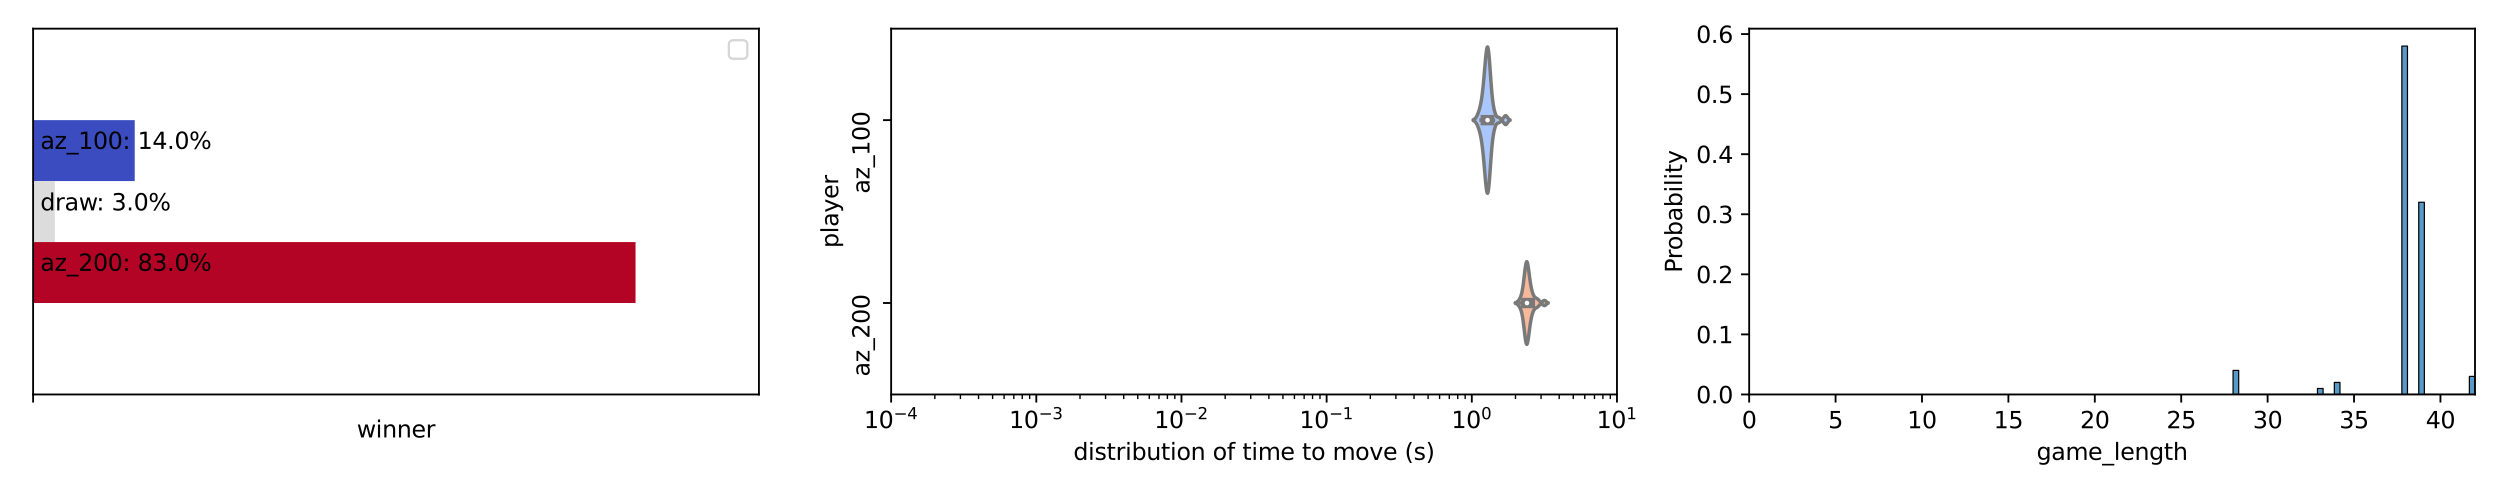 <?xml version="1.0" encoding="utf-8" standalone="no"?>
<!DOCTYPE svg PUBLIC "-//W3C//DTD SVG 1.1//EN"
  "http://www.w3.org/Graphics/SVG/1.1/DTD/svg11.dtd">
<svg xmlns:xlink="http://www.w3.org/1999/xlink" width="1080pt" height="216pt" viewBox="0 0 1080 216" xmlns="http://www.w3.org/2000/svg" version="1.1">
 <defs>
  <style type="text/css">*{stroke-linejoin: round; stroke-linecap: butt}</style>
 </defs>
 <g id="figure_1">
  <g id="patch_1">
   <path d="M 0 216 
L 1080 216 
L 1080 0 
L 0 0 
z
" style="fill: #ffffff"/>
  </g>
  <g id="axes_1">
   <g id="patch_2">
    <path d="M 14.3 170.4 
L 327.858 170.4 
L 327.858 12.39 
L 14.3 12.39 
z
" style="fill: #ffffff"/>
   </g>
   <g id="patch_3">
    <path d="M 14.3 51.892 
L 58.198 51.892 
L 58.198 78.227 
L 14.3 78.227 
z
" clip-path="url(#pe5e68fd62f)" style="fill: #3b4cc0"/>
   </g>
   <g id="patch_4">
    <path d="M 14.3 78.227 
L 23.707 78.227 
L 23.707 104.562 
L 14.3 104.562 
z
" clip-path="url(#pe5e68fd62f)" style="fill: #dddcdc"/>
   </g>
   <g id="patch_5">
    <path d="M 14.3 104.562 
L 274.553 104.562 
L 274.553 130.897 
L 14.3 130.897 
z
" clip-path="url(#pe5e68fd62f)" style="fill: #b40426"/>
   </g>
   <g id="matplotlib.axis_1">
    <g id="xtick_1">
     <g id="line2d_1">
      <defs>
       <path id="mc9a18e162a" d="M 0 0 
L 0 3.5 
" style="stroke: #000000; stroke-width: 0.8"/>
      </defs>
      <g>
       <use xlink:href="#mc9a18e162a" x="14.3" y="170.4" style="stroke: #000000; stroke-width: 0.8"/>
      </g>
     </g>
    </g>
    <g id="text_1">
     <!-- winner -->
     <g transform="translate(154.131 188.998)scale(0.1 -0.1)">
      <defs>
       <path id="DejaVuSans-77" d="M 269 3500 
L 844 3500 
L 1563 769 
L 2278 3500 
L 2956 3500 
L 3675 769 
L 4391 3500 
L 4966 3500 
L 4050 0 
L 3372 0 
L 2619 2869 
L 1863 0 
L 1184 0 
L 269 3500 
z
" transform="scale(0.016)"/>
       <path id="DejaVuSans-69" d="M 603 3500 
L 1178 3500 
L 1178 0 
L 603 0 
L 603 3500 
z
M 603 4863 
L 1178 4863 
L 1178 4134 
L 603 4134 
L 603 4863 
z
" transform="scale(0.016)"/>
       <path id="DejaVuSans-6e" d="M 3513 2113 
L 3513 0 
L 2938 0 
L 2938 2094 
Q 2938 2591 2744 2837 
Q 2550 3084 2163 3084 
Q 1697 3084 1428 2787 
Q 1159 2491 1159 1978 
L 1159 0 
L 581 0 
L 581 3500 
L 1159 3500 
L 1159 2956 
Q 1366 3272 1645 3428 
Q 1925 3584 2291 3584 
Q 2894 3584 3203 3211 
Q 3513 2838 3513 2113 
z
" transform="scale(0.016)"/>
       <path id="DejaVuSans-65" d="M 3597 1894 
L 3597 1613 
L 953 1613 
Q 991 1019 1311 708 
Q 1631 397 2203 397 
Q 2534 397 2845 478 
Q 3156 559 3463 722 
L 3463 178 
Q 3153 47 2828 -22 
Q 2503 -91 2169 -91 
Q 1331 -91 842 396 
Q 353 884 353 1716 
Q 353 2575 817 3079 
Q 1281 3584 2069 3584 
Q 2775 3584 3186 3129 
Q 3597 2675 3597 1894 
z
M 3022 2063 
Q 3016 2534 2758 2815 
Q 2500 3097 2075 3097 
Q 1594 3097 1305 2825 
Q 1016 2553 972 2059 
L 3022 2063 
z
" transform="scale(0.016)"/>
       <path id="DejaVuSans-72" d="M 2631 2963 
Q 2534 3019 2420 3045 
Q 2306 3072 2169 3072 
Q 1681 3072 1420 2755 
Q 1159 2438 1159 1844 
L 1159 0 
L 581 0 
L 581 3500 
L 1159 3500 
L 1159 2956 
Q 1341 3275 1631 3429 
Q 1922 3584 2338 3584 
Q 2397 3584 2469 3576 
Q 2541 3569 2628 3553 
L 2631 2963 
z
" transform="scale(0.016)"/>
      </defs>
      <use xlink:href="#DejaVuSans-77"/>
      <use xlink:href="#DejaVuSans-69" x="81.787"/>
      <use xlink:href="#DejaVuSans-6e" x="109.57"/>
      <use xlink:href="#DejaVuSans-6e" x="172.949"/>
      <use xlink:href="#DejaVuSans-65" x="236.328"/>
      <use xlink:href="#DejaVuSans-72" x="297.852"/>
     </g>
    </g>
   </g>
   <g id="matplotlib.axis_2"/>
   <g id="patch_6">
    <path d="M 14.3 170.4 
L 14.3 12.39 
" style="fill: none; stroke: #000000; stroke-width: 0.8; stroke-linejoin: miter; stroke-linecap: square"/>
   </g>
   <g id="patch_7">
    <path d="M 327.858 170.4 
L 327.858 12.39 
" style="fill: none; stroke: #000000; stroke-width: 0.8; stroke-linejoin: miter; stroke-linecap: square"/>
   </g>
   <g id="patch_8">
    <path d="M 14.3 170.4 
L 327.858 170.4 
" style="fill: none; stroke: #000000; stroke-width: 0.8; stroke-linejoin: miter; stroke-linecap: square"/>
   </g>
   <g id="patch_9">
    <path d="M 14.3 12.39 
L 327.858 12.39 
" style="fill: none; stroke: #000000; stroke-width: 0.8; stroke-linejoin: miter; stroke-linecap: square"/>
   </g>
   <g id="text_2">
    <!-- az_100: 14.0% -->
    <g transform="translate(17.436 64.332)scale(0.1 -0.1)">
     <defs>
      <path id="DejaVuSans-61" d="M 2194 1759 
Q 1497 1759 1228 1600 
Q 959 1441 959 1056 
Q 959 750 1161 570 
Q 1363 391 1709 391 
Q 2188 391 2477 730 
Q 2766 1069 2766 1631 
L 2766 1759 
L 2194 1759 
z
M 3341 1997 
L 3341 0 
L 2766 0 
L 2766 531 
Q 2569 213 2275 61 
Q 1981 -91 1556 -91 
Q 1019 -91 701 211 
Q 384 513 384 1019 
Q 384 1609 779 1909 
Q 1175 2209 1959 2209 
L 2766 2209 
L 2766 2266 
Q 2766 2663 2505 2880 
Q 2244 3097 1772 3097 
Q 1472 3097 1187 3025 
Q 903 2953 641 2809 
L 641 3341 
Q 956 3463 1253 3523 
Q 1550 3584 1831 3584 
Q 2591 3584 2966 3190 
Q 3341 2797 3341 1997 
z
" transform="scale(0.016)"/>
      <path id="DejaVuSans-7a" d="M 353 3500 
L 3084 3500 
L 3084 2975 
L 922 459 
L 3084 459 
L 3084 0 
L 275 0 
L 275 525 
L 2438 3041 
L 353 3041 
L 353 3500 
z
" transform="scale(0.016)"/>
      <path id="DejaVuSans-5f" d="M 3263 -1063 
L 3263 -1509 
L -63 -1509 
L -63 -1063 
L 3263 -1063 
z
" transform="scale(0.016)"/>
      <path id="DejaVuSans-31" d="M 794 531 
L 1825 531 
L 1825 4091 
L 703 3866 
L 703 4441 
L 1819 4666 
L 2450 4666 
L 2450 531 
L 3481 531 
L 3481 0 
L 794 0 
L 794 531 
z
" transform="scale(0.016)"/>
      <path id="DejaVuSans-30" d="M 2034 4250 
Q 1547 4250 1301 3770 
Q 1056 3291 1056 2328 
Q 1056 1369 1301 889 
Q 1547 409 2034 409 
Q 2525 409 2770 889 
Q 3016 1369 3016 2328 
Q 3016 3291 2770 3770 
Q 2525 4250 2034 4250 
z
M 2034 4750 
Q 2819 4750 3233 4129 
Q 3647 3509 3647 2328 
Q 3647 1150 3233 529 
Q 2819 -91 2034 -91 
Q 1250 -91 836 529 
Q 422 1150 422 2328 
Q 422 3509 836 4129 
Q 1250 4750 2034 4750 
z
" transform="scale(0.016)"/>
      <path id="DejaVuSans-3a" d="M 750 794 
L 1409 794 
L 1409 0 
L 750 0 
L 750 794 
z
M 750 3309 
L 1409 3309 
L 1409 2516 
L 750 2516 
L 750 3309 
z
" transform="scale(0.016)"/>
      <path id="DejaVuSans-20" transform="scale(0.016)"/>
      <path id="DejaVuSans-34" d="M 2419 4116 
L 825 1625 
L 2419 1625 
L 2419 4116 
z
M 2253 4666 
L 3047 4666 
L 3047 1625 
L 3713 1625 
L 3713 1100 
L 3047 1100 
L 3047 0 
L 2419 0 
L 2419 1100 
L 313 1100 
L 313 1709 
L 2253 4666 
z
" transform="scale(0.016)"/>
      <path id="DejaVuSans-2e" d="M 684 794 
L 1344 794 
L 1344 0 
L 684 0 
L 684 794 
z
" transform="scale(0.016)"/>
      <path id="DejaVuSans-25" d="M 4653 2053 
Q 4381 2053 4226 1822 
Q 4072 1591 4072 1178 
Q 4072 772 4226 539 
Q 4381 306 4653 306 
Q 4919 306 5073 539 
Q 5228 772 5228 1178 
Q 5228 1588 5073 1820 
Q 4919 2053 4653 2053 
z
M 4653 2450 
Q 5147 2450 5437 2106 
Q 5728 1763 5728 1178 
Q 5728 594 5436 251 
Q 5144 -91 4653 -91 
Q 4153 -91 3862 251 
Q 3572 594 3572 1178 
Q 3572 1766 3864 2108 
Q 4156 2450 4653 2450 
z
M 1428 4353 
Q 1159 4353 1004 4120 
Q 850 3888 850 3481 
Q 850 3069 1003 2837 
Q 1156 2606 1428 2606 
Q 1700 2606 1854 2837 
Q 2009 3069 2009 3481 
Q 2009 3884 1853 4118 
Q 1697 4353 1428 4353 
z
M 4250 4750 
L 4750 4750 
L 1831 -91 
L 1331 -91 
L 4250 4750 
z
M 1428 4750 
Q 1922 4750 2215 4408 
Q 2509 4066 2509 3481 
Q 2509 2891 2217 2550 
Q 1925 2209 1428 2209 
Q 931 2209 642 2551 
Q 353 2894 353 3481 
Q 353 4063 643 4406 
Q 934 4750 1428 4750 
z
" transform="scale(0.016)"/>
     </defs>
     <use xlink:href="#DejaVuSans-61"/>
     <use xlink:href="#DejaVuSans-7a" x="61.279"/>
     <use xlink:href="#DejaVuSans-5f" x="113.77"/>
     <use xlink:href="#DejaVuSans-31" x="163.77"/>
     <use xlink:href="#DejaVuSans-30" x="227.393"/>
     <use xlink:href="#DejaVuSans-30" x="291.016"/>
     <use xlink:href="#DejaVuSans-3a" x="354.639"/>
     <use xlink:href="#DejaVuSans-20" x="388.33"/>
     <use xlink:href="#DejaVuSans-31" x="420.117"/>
     <use xlink:href="#DejaVuSans-34" x="483.74"/>
     <use xlink:href="#DejaVuSans-2e" x="547.363"/>
     <use xlink:href="#DejaVuSans-30" x="579.15"/>
     <use xlink:href="#DejaVuSans-25" x="642.773"/>
    </g>
   </g>
   <g id="text_3">
    <!-- draw: 3.0% -->
    <g transform="translate(17.436 90.895)scale(0.1 -0.1)">
     <defs>
      <path id="DejaVuSans-64" d="M 2906 2969 
L 2906 4863 
L 3481 4863 
L 3481 0 
L 2906 0 
L 2906 525 
Q 2725 213 2448 61 
Q 2172 -91 1784 -91 
Q 1150 -91 751 415 
Q 353 922 353 1747 
Q 353 2572 751 3078 
Q 1150 3584 1784 3584 
Q 2172 3584 2448 3432 
Q 2725 3281 2906 2969 
z
M 947 1747 
Q 947 1113 1208 752 
Q 1469 391 1925 391 
Q 2381 391 2643 752 
Q 2906 1113 2906 1747 
Q 2906 2381 2643 2742 
Q 2381 3103 1925 3103 
Q 1469 3103 1208 2742 
Q 947 2381 947 1747 
z
" transform="scale(0.016)"/>
      <path id="DejaVuSans-33" d="M 2597 2516 
Q 3050 2419 3304 2112 
Q 3559 1806 3559 1356 
Q 3559 666 3084 287 
Q 2609 -91 1734 -91 
Q 1441 -91 1130 -33 
Q 819 25 488 141 
L 488 750 
Q 750 597 1062 519 
Q 1375 441 1716 441 
Q 2309 441 2620 675 
Q 2931 909 2931 1356 
Q 2931 1769 2642 2001 
Q 2353 2234 1838 2234 
L 1294 2234 
L 1294 2753 
L 1863 2753 
Q 2328 2753 2575 2939 
Q 2822 3125 2822 3475 
Q 2822 3834 2567 4026 
Q 2313 4219 1838 4219 
Q 1578 4219 1281 4162 
Q 984 4106 628 3988 
L 628 4550 
Q 988 4650 1302 4700 
Q 1616 4750 1894 4750 
Q 2613 4750 3031 4423 
Q 3450 4097 3450 3541 
Q 3450 3153 3228 2886 
Q 3006 2619 2597 2516 
z
" transform="scale(0.016)"/>
     </defs>
     <use xlink:href="#DejaVuSans-64"/>
     <use xlink:href="#DejaVuSans-72" x="63.477"/>
     <use xlink:href="#DejaVuSans-61" x="104.59"/>
     <use xlink:href="#DejaVuSans-77" x="165.869"/>
     <use xlink:href="#DejaVuSans-3a" x="242.156"/>
     <use xlink:href="#DejaVuSans-20" x="275.848"/>
     <use xlink:href="#DejaVuSans-33" x="307.635"/>
     <use xlink:href="#DejaVuSans-2e" x="371.258"/>
     <use xlink:href="#DejaVuSans-30" x="403.045"/>
     <use xlink:href="#DejaVuSans-25" x="466.668"/>
    </g>
   </g>
   <g id="text_4">
    <!-- az_200: 83.0% -->
    <g transform="translate(17.436 117.002)scale(0.1 -0.1)">
     <defs>
      <path id="DejaVuSans-32" d="M 1228 531 
L 3431 531 
L 3431 0 
L 469 0 
L 469 531 
Q 828 903 1448 1529 
Q 2069 2156 2228 2338 
Q 2531 2678 2651 2914 
Q 2772 3150 2772 3378 
Q 2772 3750 2511 3984 
Q 2250 4219 1831 4219 
Q 1534 4219 1204 4116 
Q 875 4013 500 3803 
L 500 4441 
Q 881 4594 1212 4672 
Q 1544 4750 1819 4750 
Q 2544 4750 2975 4387 
Q 3406 4025 3406 3419 
Q 3406 3131 3298 2873 
Q 3191 2616 2906 2266 
Q 2828 2175 2409 1742 
Q 1991 1309 1228 531 
z
" transform="scale(0.016)"/>
      <path id="DejaVuSans-38" d="M 2034 2216 
Q 1584 2216 1326 1975 
Q 1069 1734 1069 1313 
Q 1069 891 1326 650 
Q 1584 409 2034 409 
Q 2484 409 2743 651 
Q 3003 894 3003 1313 
Q 3003 1734 2745 1975 
Q 2488 2216 2034 2216 
z
M 1403 2484 
Q 997 2584 770 2862 
Q 544 3141 544 3541 
Q 544 4100 942 4425 
Q 1341 4750 2034 4750 
Q 2731 4750 3128 4425 
Q 3525 4100 3525 3541 
Q 3525 3141 3298 2862 
Q 3072 2584 2669 2484 
Q 3125 2378 3379 2068 
Q 3634 1759 3634 1313 
Q 3634 634 3220 271 
Q 2806 -91 2034 -91 
Q 1263 -91 848 271 
Q 434 634 434 1313 
Q 434 1759 690 2068 
Q 947 2378 1403 2484 
z
M 1172 3481 
Q 1172 3119 1398 2916 
Q 1625 2713 2034 2713 
Q 2441 2713 2670 2916 
Q 2900 3119 2900 3481 
Q 2900 3844 2670 4047 
Q 2441 4250 2034 4250 
Q 1625 4250 1398 4047 
Q 1172 3844 1172 3481 
z
" transform="scale(0.016)"/>
     </defs>
     <use xlink:href="#DejaVuSans-61"/>
     <use xlink:href="#DejaVuSans-7a" x="61.279"/>
     <use xlink:href="#DejaVuSans-5f" x="113.77"/>
     <use xlink:href="#DejaVuSans-32" x="163.77"/>
     <use xlink:href="#DejaVuSans-30" x="227.393"/>
     <use xlink:href="#DejaVuSans-30" x="291.016"/>
     <use xlink:href="#DejaVuSans-3a" x="354.639"/>
     <use xlink:href="#DejaVuSans-20" x="388.33"/>
     <use xlink:href="#DejaVuSans-38" x="420.117"/>
     <use xlink:href="#DejaVuSans-33" x="483.74"/>
     <use xlink:href="#DejaVuSans-2e" x="547.363"/>
     <use xlink:href="#DejaVuSans-30" x="579.15"/>
     <use xlink:href="#DejaVuSans-25" x="642.773"/>
    </g>
   </g>
   <g id="legend_1">
    <g id="patch_10">
     <path d="M 316.858 25.39 
L 320.858 25.39 
Q 322.858 25.39 322.858 23.39 
L 322.858 19.39 
Q 322.858 17.39 320.858 17.39 
L 316.858 17.39 
Q 314.858 17.39 314.858 19.39 
L 314.858 23.39 
Q 314.858 25.39 316.858 25.39 
z
" style="fill: #ffffff; opacity: 0.8; stroke: #cccccc; stroke-linejoin: miter"/>
    </g>
   </g>
  </g>
  <g id="axes_2">
   <g id="patch_11">
    <path d="M 384.971 170.4 
L 698.529 170.4 
L 698.529 12.39 
L 384.971 12.39 
z
" style="fill: #ffffff"/>
   </g>
   <g id="PolyCollection_1">
    <defs>
     <path id="m1d8a9a08d2" d="M 636.421 -163.937 
L 636.421 -164.278 
L 636.639 -164.363 
L 636.855 -164.479 
L 637.069 -164.634 
L 637.282 -164.832 
L 637.493 -165.079 
L 637.702 -165.377 
L 637.91 -165.728 
L 638.116 -166.132 
L 638.321 -166.587 
L 638.524 -167.093 
L 638.726 -167.649 
L 638.926 -168.259 
L 639.125 -168.931 
L 639.322 -169.675 
L 639.518 -170.507 
L 639.712 -171.446 
L 639.905 -172.51 
L 640.097 -173.719 
L 640.287 -175.088 
L 640.476 -176.626 
L 640.664 -178.336 
L 640.851 -180.206 
L 641.036 -182.215 
L 641.22 -184.323 
L 641.402 -186.475 
L 641.584 -188.597 
L 641.764 -190.604 
L 641.943 -192.4 
L 642.121 -193.889 
L 642.298 -194.981 
L 642.474 -195.603 
L 642.648 -195.71 
L 642.822 -195.283 
L 642.994 -194.342 
L 643.165 -192.934 
L 643.335 -191.136 
L 643.504 -189.044 
L 643.672 -186.764 
L 643.839 -184.402 
L 644.005 -182.058 
L 644.17 -179.815 
L 644.334 -177.735 
L 644.497 -175.86 
L 644.659 -174.207 
L 644.821 -172.776 
L 644.981 -171.549 
L 645.14 -170.502 
L 645.298 -169.605 
L 645.456 -168.831 
L 645.612 -168.157 
L 645.768 -167.569 
L 645.922 -167.058 
L 646.076 -166.622 
L 646.229 -166.26 
L 646.381 -165.972 
L 646.532 -165.755 
L 646.683 -165.601 
L 646.832 -165.499 
L 646.981 -165.433 
L 647.129 -165.388 
L 647.276 -165.348 
L 647.423 -165.301 
L 647.568 -165.238 
L 647.713 -165.156 
L 647.857 -165.057 
L 648 -164.947 
L 648.143 -164.834 
L 648.285 -164.728 
L 648.426 -164.639 
L 648.566 -164.575 
L 648.706 -164.544 
L 648.845 -164.551 
L 648.983 -164.597 
L 649.12 -164.683 
L 649.257 -164.806 
L 649.393 -164.961 
L 649.529 -165.139 
L 649.664 -165.329 
L 649.798 -165.518 
L 649.931 -165.694 
L 650.064 -165.843 
L 650.196 -165.954 
L 650.328 -166.018 
L 650.459 -166.031 
L 650.589 -165.994 
L 650.719 -165.909 
L 650.848 -165.785 
L 650.976 -165.629 
L 651.104 -165.454 
L 651.231 -165.269 
L 651.358 -165.084 
L 651.484 -164.908 
L 651.609 -164.747 
L 651.734 -164.605 
L 651.858 -164.484 
L 651.982 -164.385 
L 652.105 -164.306 
L 652.228 -164.246 
L 652.35 -164.201 
L 652.35 -164.014 
L 652.35 -164.014 
L 652.228 -163.969 
L 652.105 -163.909 
L 651.982 -163.83 
L 651.858 -163.731 
L 651.734 -163.61 
L 651.609 -163.468 
L 651.484 -163.307 
L 651.358 -163.131 
L 651.231 -162.947 
L 651.104 -162.761 
L 650.976 -162.586 
L 650.848 -162.43 
L 650.719 -162.306 
L 650.589 -162.221 
L 650.459 -162.184 
L 650.328 -162.197 
L 650.196 -162.261 
L 650.064 -162.372 
L 649.931 -162.521 
L 649.798 -162.697 
L 649.664 -162.886 
L 649.529 -163.077 
L 649.393 -163.254 
L 649.257 -163.409 
L 649.12 -163.532 
L 648.983 -163.618 
L 648.845 -163.665 
L 648.706 -163.671 
L 648.566 -163.64 
L 648.426 -163.576 
L 648.285 -163.487 
L 648.143 -163.381 
L 648 -163.268 
L 647.857 -163.158 
L 647.713 -163.059 
L 647.568 -162.977 
L 647.423 -162.914 
L 647.276 -162.867 
L 647.129 -162.827 
L 646.981 -162.782 
L 646.832 -162.717 
L 646.683 -162.614 
L 646.532 -162.46 
L 646.381 -162.243 
L 646.229 -161.955 
L 646.076 -161.593 
L 645.922 -161.157 
L 645.768 -160.646 
L 645.612 -160.058 
L 645.456 -159.384 
L 645.298 -158.61 
L 645.14 -157.713 
L 644.981 -156.666 
L 644.821 -155.439 
L 644.659 -154.008 
L 644.497 -152.355 
L 644.334 -150.48 
L 644.17 -148.4 
L 644.005 -146.157 
L 643.839 -143.813 
L 643.672 -141.452 
L 643.504 -139.171 
L 643.335 -137.079 
L 643.165 -135.281 
L 642.994 -133.873 
L 642.822 -132.932 
L 642.648 -132.506 
L 642.474 -132.612 
L 642.298 -133.234 
L 642.121 -134.326 
L 641.943 -135.815 
L 641.764 -137.611 
L 641.584 -139.618 
L 641.402 -141.741 
L 641.22 -143.892 
L 641.036 -146 
L 640.851 -148.009 
L 640.664 -149.879 
L 640.476 -151.589 
L 640.287 -153.127 
L 640.097 -154.496 
L 639.905 -155.705 
L 639.712 -156.769 
L 639.518 -157.708 
L 639.322 -158.54 
L 639.125 -159.284 
L 638.926 -159.956 
L 638.726 -160.566 
L 638.524 -161.122 
L 638.321 -161.628 
L 638.116 -162.083 
L 637.91 -162.487 
L 637.702 -162.838 
L 637.493 -163.136 
L 637.282 -163.383 
L 637.069 -163.581 
L 636.855 -163.736 
L 636.639 -163.852 
L 636.421 -163.937 
z
" style="stroke: #797979; stroke-width: 1.5"/>
    </defs>
    <g clip-path="url(#p4cdaaec30f)">
     <use xlink:href="#m1d8a9a08d2" x="0" y="216" style="fill: #aac7fd; stroke: #797979; stroke-width: 1.5"/>
    </g>
   </g>
   <g id="PolyCollection_2">
    <defs>
     <path id="mab1d0a74c8" d="M 654.602 -84.974 
L 654.602 -85.231 
L 654.789 -85.287 
L 654.976 -85.361 
L 655.161 -85.454 
L 655.345 -85.57 
L 655.527 -85.711 
L 655.709 -85.877 
L 655.889 -86.069 
L 656.068 -86.289 
L 656.246 -86.537 
L 656.422 -86.817 
L 656.598 -87.135 
L 656.772 -87.501 
L 656.946 -87.925 
L 657.118 -88.426 
L 657.289 -89.02 
L 657.459 -89.726 
L 657.628 -90.56 
L 657.796 -91.531 
L 657.963 -92.64 
L 658.129 -93.876 
L 658.294 -95.212 
L 658.458 -96.608 
L 658.621 -98.009 
L 658.783 -99.352 
L 658.944 -100.568 
L 659.104 -101.588 
L 659.263 -102.356 
L 659.421 -102.826 
L 659.579 -102.975 
L 659.735 -102.802 
L 659.891 -102.329 
L 660.045 -101.597 
L 660.199 -100.659 
L 660.352 -99.58 
L 660.504 -98.422 
L 660.655 -97.244 
L 660.805 -96.093 
L 660.955 -95.005 
L 661.104 -94.002 
L 661.252 -93.095 
L 661.399 -92.284 
L 661.545 -91.563 
L 661.691 -90.924 
L 661.835 -90.358 
L 661.979 -89.854 
L 662.123 -89.407 
L 662.265 -89.012 
L 662.407 -88.664 
L 662.548 -88.364 
L 662.688 -88.107 
L 662.828 -87.892 
L 662.967 -87.715 
L 663.105 -87.572 
L 663.242 -87.456 
L 663.379 -87.361 
L 663.515 -87.282 
L 663.65 -87.21 
L 663.785 -87.14 
L 663.919 -87.067 
L 664.053 -86.986 
L 664.185 -86.895 
L 664.318 -86.79 
L 664.449 -86.672 
L 664.58 -86.542 
L 664.71 -86.403 
L 664.84 -86.259 
L 664.969 -86.114 
L 665.097 -85.975 
L 665.225 -85.847 
L 665.352 -85.736 
L 665.479 -85.646 
L 665.605 -85.582 
L 665.73 -85.545 
L 665.855 -85.536 
L 665.979 -85.554 
L 666.103 -85.598 
L 666.226 -85.663 
L 666.349 -85.745 
L 666.471 -85.838 
L 666.592 -85.933 
L 666.713 -86.025 
L 666.834 -86.105 
L 666.954 -86.167 
L 667.073 -86.206 
L 667.192 -86.219 
L 667.31 -86.203 
L 667.428 -86.16 
L 667.545 -86.094 
L 667.662 -86.008 
L 667.778 -85.908 
L 667.894 -85.801 
L 668.01 -85.692 
L 668.124 -85.588 
L 668.239 -85.491 
L 668.353 -85.406 
L 668.466 -85.333 
L 668.579 -85.273 
L 668.692 -85.225 
L 668.804 -85.189 
L 668.804 -85.017 
L 668.804 -85.017 
L 668.692 -84.98 
L 668.579 -84.932 
L 668.466 -84.872 
L 668.353 -84.799 
L 668.239 -84.714 
L 668.124 -84.617 
L 668.01 -84.513 
L 667.894 -84.404 
L 667.778 -84.297 
L 667.662 -84.197 
L 667.545 -84.111 
L 667.428 -84.045 
L 667.31 -84.002 
L 667.192 -83.986 
L 667.073 -83.999 
L 666.954 -84.038 
L 666.834 -84.1 
L 666.713 -84.18 
L 666.592 -84.272 
L 666.471 -84.367 
L 666.349 -84.46 
L 666.226 -84.542 
L 666.103 -84.607 
L 665.979 -84.651 
L 665.855 -84.669 
L 665.73 -84.66 
L 665.605 -84.623 
L 665.479 -84.559 
L 665.352 -84.469 
L 665.225 -84.358 
L 665.097 -84.23 
L 664.969 -84.091 
L 664.84 -83.947 
L 664.71 -83.802 
L 664.58 -83.663 
L 664.449 -83.533 
L 664.318 -83.415 
L 664.185 -83.31 
L 664.053 -83.219 
L 663.919 -83.138 
L 663.785 -83.065 
L 663.65 -82.995 
L 663.515 -82.923 
L 663.379 -82.844 
L 663.242 -82.749 
L 663.105 -82.633 
L 662.967 -82.49 
L 662.828 -82.313 
L 662.688 -82.098 
L 662.548 -81.841 
L 662.407 -81.541 
L 662.265 -81.193 
L 662.123 -80.798 
L 661.979 -80.351 
L 661.835 -79.847 
L 661.691 -79.281 
L 661.545 -78.642 
L 661.399 -77.921 
L 661.252 -77.11 
L 661.104 -76.203 
L 660.955 -75.2 
L 660.805 -74.112 
L 660.655 -72.961 
L 660.504 -71.783 
L 660.352 -70.625 
L 660.199 -69.546 
L 660.045 -68.608 
L 659.891 -67.876 
L 659.735 -67.403 
L 659.579 -67.23 
L 659.421 -67.379 
L 659.263 -67.849 
L 659.104 -68.617 
L 658.944 -69.637 
L 658.783 -70.853 
L 658.621 -72.196 
L 658.458 -73.597 
L 658.294 -74.993 
L 658.129 -76.329 
L 657.963 -77.565 
L 657.796 -78.674 
L 657.628 -79.645 
L 657.459 -80.479 
L 657.289 -81.185 
L 657.118 -81.779 
L 656.946 -82.28 
L 656.772 -82.704 
L 656.598 -83.07 
L 656.422 -83.388 
L 656.246 -83.668 
L 656.068 -83.917 
L 655.889 -84.136 
L 655.709 -84.328 
L 655.527 -84.494 
L 655.345 -84.635 
L 655.161 -84.751 
L 654.976 -84.845 
L 654.789 -84.918 
L 654.602 -84.974 
z
" style="stroke: #797979; stroke-width: 1.5"/>
    </defs>
    <g clip-path="url(#p4cdaaec30f)">
     <use xlink:href="#mab1d0a74c8" x="0" y="216" style="fill: #f7b89c; stroke: #797979; stroke-width: 1.5"/>
    </g>
   </g>
   <g id="matplotlib.axis_3">
    <g id="xtick_2">
     <g id="line2d_2">
      <g>
       <use xlink:href="#mc9a18e162a" x="384.971" y="170.4" style="stroke: #000000; stroke-width: 0.8"/>
      </g>
     </g>
     <g id="text_5">
      <!-- $\mathdefault{10^{-4}}$ -->
      <g transform="translate(373.221 184.998)scale(0.1 -0.1)">
       <defs>
        <path id="DejaVuSans-2212" d="M 678 2272 
L 4684 2272 
L 4684 1741 
L 678 1741 
L 678 2272 
z
" transform="scale(0.016)"/>
       </defs>
       <use xlink:href="#DejaVuSans-31" transform="translate(0 0.684)"/>
       <use xlink:href="#DejaVuSans-30" transform="translate(63.623 0.684)"/>
       <use xlink:href="#DejaVuSans-2212" transform="translate(128.203 38.966)scale(0.7)"/>
       <use xlink:href="#DejaVuSans-34" transform="translate(186.855 38.966)scale(0.7)"/>
      </g>
     </g>
    </g>
    <g id="xtick_3">
     <g id="line2d_3">
      <g>
       <use xlink:href="#mc9a18e162a" x="447.683" y="170.4" style="stroke: #000000; stroke-width: 0.8"/>
      </g>
     </g>
     <g id="text_6">
      <!-- $\mathdefault{10^{-3}}$ -->
      <g transform="translate(435.933 184.998)scale(0.1 -0.1)">
       <use xlink:href="#DejaVuSans-31" transform="translate(0 0.766)"/>
       <use xlink:href="#DejaVuSans-30" transform="translate(63.623 0.766)"/>
       <use xlink:href="#DejaVuSans-2212" transform="translate(128.203 39.047)scale(0.7)"/>
       <use xlink:href="#DejaVuSans-33" transform="translate(186.855 39.047)scale(0.7)"/>
      </g>
     </g>
    </g>
    <g id="xtick_4">
     <g id="line2d_4">
      <g>
       <use xlink:href="#mc9a18e162a" x="510.394" y="170.4" style="stroke: #000000; stroke-width: 0.8"/>
      </g>
     </g>
     <g id="text_7">
      <!-- $\mathdefault{10^{-2}}$ -->
      <g transform="translate(498.644 184.998)scale(0.1 -0.1)">
       <use xlink:href="#DejaVuSans-31" transform="translate(0 0.766)"/>
       <use xlink:href="#DejaVuSans-30" transform="translate(63.623 0.766)"/>
       <use xlink:href="#DejaVuSans-2212" transform="translate(128.203 39.047)scale(0.7)"/>
       <use xlink:href="#DejaVuSans-32" transform="translate(186.855 39.047)scale(0.7)"/>
      </g>
     </g>
    </g>
    <g id="xtick_5">
     <g id="line2d_5">
      <g>
       <use xlink:href="#mc9a18e162a" x="573.106" y="170.4" style="stroke: #000000; stroke-width: 0.8"/>
      </g>
     </g>
     <g id="text_8">
      <!-- $\mathdefault{10^{-1}}$ -->
      <g transform="translate(561.356 184.998)scale(0.1 -0.1)">
       <use xlink:href="#DejaVuSans-31" transform="translate(0 0.684)"/>
       <use xlink:href="#DejaVuSans-30" transform="translate(63.623 0.684)"/>
       <use xlink:href="#DejaVuSans-2212" transform="translate(128.203 38.966)scale(0.7)"/>
       <use xlink:href="#DejaVuSans-31" transform="translate(186.855 38.966)scale(0.7)"/>
      </g>
     </g>
    </g>
    <g id="xtick_6">
     <g id="line2d_6">
      <g>
       <use xlink:href="#mc9a18e162a" x="635.817" y="170.4" style="stroke: #000000; stroke-width: 0.8"/>
      </g>
     </g>
     <g id="text_9">
      <!-- $\mathdefault{10^{0}}$ -->
      <g transform="translate(627.017 184.998)scale(0.1 -0.1)">
       <use xlink:href="#DejaVuSans-31" transform="translate(0 0.766)"/>
       <use xlink:href="#DejaVuSans-30" transform="translate(63.623 0.766)"/>
       <use xlink:href="#DejaVuSans-30" transform="translate(128.203 39.047)scale(0.7)"/>
      </g>
     </g>
    </g>
    <g id="xtick_7">
     <g id="line2d_7">
      <g>
       <use xlink:href="#mc9a18e162a" x="698.529" y="170.4" style="stroke: #000000; stroke-width: 0.8"/>
      </g>
     </g>
     <g id="text_10">
      <!-- $\mathdefault{10^{1}}$ -->
      <g transform="translate(689.729 184.998)scale(0.1 -0.1)">
       <use xlink:href="#DejaVuSans-31" transform="translate(0 0.684)"/>
       <use xlink:href="#DejaVuSans-30" transform="translate(63.623 0.684)"/>
       <use xlink:href="#DejaVuSans-31" transform="translate(128.203 38.966)scale(0.7)"/>
      </g>
     </g>
    </g>
    <g id="xtick_8">
     <g id="line2d_8">
      <defs>
       <path id="m2ec51b663b" d="M 0 0 
L 0 2 
" style="stroke: #000000; stroke-width: 0.6"/>
      </defs>
      <g>
       <use xlink:href="#m2ec51b663b" x="403.849" y="170.4" style="stroke: #000000; stroke-width: 0.6"/>
      </g>
     </g>
    </g>
    <g id="xtick_9">
     <g id="line2d_9">
      <g>
       <use xlink:href="#m2ec51b663b" x="414.892" y="170.4" style="stroke: #000000; stroke-width: 0.6"/>
      </g>
     </g>
    </g>
    <g id="xtick_10">
     <g id="line2d_10">
      <g>
       <use xlink:href="#m2ec51b663b" x="422.727" y="170.4" style="stroke: #000000; stroke-width: 0.6"/>
      </g>
     </g>
    </g>
    <g id="xtick_11">
     <g id="line2d_11">
      <g>
       <use xlink:href="#m2ec51b663b" x="428.805" y="170.4" style="stroke: #000000; stroke-width: 0.6"/>
      </g>
     </g>
    </g>
    <g id="xtick_12">
     <g id="line2d_12">
      <g>
       <use xlink:href="#m2ec51b663b" x="433.77" y="170.4" style="stroke: #000000; stroke-width: 0.6"/>
      </g>
     </g>
    </g>
    <g id="xtick_13">
     <g id="line2d_13">
      <g>
       <use xlink:href="#m2ec51b663b" x="437.969" y="170.4" style="stroke: #000000; stroke-width: 0.6"/>
      </g>
     </g>
    </g>
    <g id="xtick_14">
     <g id="line2d_14">
      <g>
       <use xlink:href="#m2ec51b663b" x="441.605" y="170.4" style="stroke: #000000; stroke-width: 0.6"/>
      </g>
     </g>
    </g>
    <g id="xtick_15">
     <g id="line2d_15">
      <g>
       <use xlink:href="#m2ec51b663b" x="444.813" y="170.4" style="stroke: #000000; stroke-width: 0.6"/>
      </g>
     </g>
    </g>
    <g id="xtick_16">
     <g id="line2d_16">
      <g>
       <use xlink:href="#m2ec51b663b" x="466.561" y="170.4" style="stroke: #000000; stroke-width: 0.6"/>
      </g>
     </g>
    </g>
    <g id="xtick_17">
     <g id="line2d_17">
      <g>
       <use xlink:href="#m2ec51b663b" x="477.604" y="170.4" style="stroke: #000000; stroke-width: 0.6"/>
      </g>
     </g>
    </g>
    <g id="xtick_18">
     <g id="line2d_18">
      <g>
       <use xlink:href="#m2ec51b663b" x="485.439" y="170.4" style="stroke: #000000; stroke-width: 0.6"/>
      </g>
     </g>
    </g>
    <g id="xtick_19">
     <g id="line2d_19">
      <g>
       <use xlink:href="#m2ec51b663b" x="491.516" y="170.4" style="stroke: #000000; stroke-width: 0.6"/>
      </g>
     </g>
    </g>
    <g id="xtick_20">
     <g id="line2d_20">
      <g>
       <use xlink:href="#m2ec51b663b" x="496.482" y="170.4" style="stroke: #000000; stroke-width: 0.6"/>
      </g>
     </g>
    </g>
    <g id="xtick_21">
     <g id="line2d_21">
      <g>
       <use xlink:href="#m2ec51b663b" x="500.68" y="170.4" style="stroke: #000000; stroke-width: 0.6"/>
      </g>
     </g>
    </g>
    <g id="xtick_22">
     <g id="line2d_22">
      <g>
       <use xlink:href="#m2ec51b663b" x="504.317" y="170.4" style="stroke: #000000; stroke-width: 0.6"/>
      </g>
     </g>
    </g>
    <g id="xtick_23">
     <g id="line2d_23">
      <g>
       <use xlink:href="#m2ec51b663b" x="507.525" y="170.4" style="stroke: #000000; stroke-width: 0.6"/>
      </g>
     </g>
    </g>
    <g id="xtick_24">
     <g id="line2d_24">
      <g>
       <use xlink:href="#m2ec51b663b" x="529.272" y="170.4" style="stroke: #000000; stroke-width: 0.6"/>
      </g>
     </g>
    </g>
    <g id="xtick_25">
     <g id="line2d_25">
      <g>
       <use xlink:href="#m2ec51b663b" x="540.315" y="170.4" style="stroke: #000000; stroke-width: 0.6"/>
      </g>
     </g>
    </g>
    <g id="xtick_26">
     <g id="line2d_26">
      <g>
       <use xlink:href="#m2ec51b663b" x="548.15" y="170.4" style="stroke: #000000; stroke-width: 0.6"/>
      </g>
     </g>
    </g>
    <g id="xtick_27">
     <g id="line2d_27">
      <g>
       <use xlink:href="#m2ec51b663b" x="554.228" y="170.4" style="stroke: #000000; stroke-width: 0.6"/>
      </g>
     </g>
    </g>
    <g id="xtick_28">
     <g id="line2d_28">
      <g>
       <use xlink:href="#m2ec51b663b" x="559.193" y="170.4" style="stroke: #000000; stroke-width: 0.6"/>
      </g>
     </g>
    </g>
    <g id="xtick_29">
     <g id="line2d_29">
      <g>
       <use xlink:href="#m2ec51b663b" x="563.392" y="170.4" style="stroke: #000000; stroke-width: 0.6"/>
      </g>
     </g>
    </g>
    <g id="xtick_30">
     <g id="line2d_30">
      <g>
       <use xlink:href="#m2ec51b663b" x="567.028" y="170.4" style="stroke: #000000; stroke-width: 0.6"/>
      </g>
     </g>
    </g>
    <g id="xtick_31">
     <g id="line2d_31">
      <g>
       <use xlink:href="#m2ec51b663b" x="570.236" y="170.4" style="stroke: #000000; stroke-width: 0.6"/>
      </g>
     </g>
    </g>
    <g id="xtick_32">
     <g id="line2d_32">
      <g>
       <use xlink:href="#m2ec51b663b" x="591.984" y="170.4" style="stroke: #000000; stroke-width: 0.6"/>
      </g>
     </g>
    </g>
    <g id="xtick_33">
     <g id="line2d_33">
      <g>
       <use xlink:href="#m2ec51b663b" x="603.027" y="170.4" style="stroke: #000000; stroke-width: 0.6"/>
      </g>
     </g>
    </g>
    <g id="xtick_34">
     <g id="line2d_34">
      <g>
       <use xlink:href="#m2ec51b663b" x="610.862" y="170.4" style="stroke: #000000; stroke-width: 0.6"/>
      </g>
     </g>
    </g>
    <g id="xtick_35">
     <g id="line2d_35">
      <g>
       <use xlink:href="#m2ec51b663b" x="616.939" y="170.4" style="stroke: #000000; stroke-width: 0.6"/>
      </g>
     </g>
    </g>
    <g id="xtick_36">
     <g id="line2d_36">
      <g>
       <use xlink:href="#m2ec51b663b" x="621.905" y="170.4" style="stroke: #000000; stroke-width: 0.6"/>
      </g>
     </g>
    </g>
    <g id="xtick_37">
     <g id="line2d_37">
      <g>
       <use xlink:href="#m2ec51b663b" x="626.103" y="170.4" style="stroke: #000000; stroke-width: 0.6"/>
      </g>
     </g>
    </g>
    <g id="xtick_38">
     <g id="line2d_38">
      <g>
       <use xlink:href="#m2ec51b663b" x="629.74" y="170.4" style="stroke: #000000; stroke-width: 0.6"/>
      </g>
     </g>
    </g>
    <g id="xtick_39">
     <g id="line2d_39">
      <g>
       <use xlink:href="#m2ec51b663b" x="632.948" y="170.4" style="stroke: #000000; stroke-width: 0.6"/>
      </g>
     </g>
    </g>
    <g id="xtick_40">
     <g id="line2d_40">
      <g>
       <use xlink:href="#m2ec51b663b" x="654.695" y="170.4" style="stroke: #000000; stroke-width: 0.6"/>
      </g>
     </g>
    </g>
    <g id="xtick_41">
     <g id="line2d_41">
      <g>
       <use xlink:href="#m2ec51b663b" x="665.738" y="170.4" style="stroke: #000000; stroke-width: 0.6"/>
      </g>
     </g>
    </g>
    <g id="xtick_42">
     <g id="line2d_42">
      <g>
       <use xlink:href="#m2ec51b663b" x="673.573" y="170.4" style="stroke: #000000; stroke-width: 0.6"/>
      </g>
     </g>
    </g>
    <g id="xtick_43">
     <g id="line2d_43">
      <g>
       <use xlink:href="#m2ec51b663b" x="679.651" y="170.4" style="stroke: #000000; stroke-width: 0.6"/>
      </g>
     </g>
    </g>
    <g id="xtick_44">
     <g id="line2d_44">
      <g>
       <use xlink:href="#m2ec51b663b" x="684.616" y="170.4" style="stroke: #000000; stroke-width: 0.6"/>
      </g>
     </g>
    </g>
    <g id="xtick_45">
     <g id="line2d_45">
      <g>
       <use xlink:href="#m2ec51b663b" x="688.815" y="170.4" style="stroke: #000000; stroke-width: 0.6"/>
      </g>
     </g>
    </g>
    <g id="xtick_46">
     <g id="line2d_46">
      <g>
       <use xlink:href="#m2ec51b663b" x="692.452" y="170.4" style="stroke: #000000; stroke-width: 0.6"/>
      </g>
     </g>
    </g>
    <g id="xtick_47">
     <g id="line2d_47">
      <g>
       <use xlink:href="#m2ec51b663b" x="695.659" y="170.4" style="stroke: #000000; stroke-width: 0.6"/>
      </g>
     </g>
    </g>
    <g id="text_11">
     <!-- distribution of time to move (s) -->
     <g transform="translate(463.705 198.677)scale(0.1 -0.1)">
      <defs>
       <path id="DejaVuSans-73" d="M 2834 3397 
L 2834 2853 
Q 2591 2978 2328 3040 
Q 2066 3103 1784 3103 
Q 1356 3103 1142 2972 
Q 928 2841 928 2578 
Q 928 2378 1081 2264 
Q 1234 2150 1697 2047 
L 1894 2003 
Q 2506 1872 2764 1633 
Q 3022 1394 3022 966 
Q 3022 478 2636 193 
Q 2250 -91 1575 -91 
Q 1294 -91 989 -36 
Q 684 19 347 128 
L 347 722 
Q 666 556 975 473 
Q 1284 391 1588 391 
Q 1994 391 2212 530 
Q 2431 669 2431 922 
Q 2431 1156 2273 1281 
Q 2116 1406 1581 1522 
L 1381 1569 
Q 847 1681 609 1914 
Q 372 2147 372 2553 
Q 372 3047 722 3315 
Q 1072 3584 1716 3584 
Q 2034 3584 2315 3537 
Q 2597 3491 2834 3397 
z
" transform="scale(0.016)"/>
       <path id="DejaVuSans-74" d="M 1172 4494 
L 1172 3500 
L 2356 3500 
L 2356 3053 
L 1172 3053 
L 1172 1153 
Q 1172 725 1289 603 
Q 1406 481 1766 481 
L 2356 481 
L 2356 0 
L 1766 0 
Q 1100 0 847 248 
Q 594 497 594 1153 
L 594 3053 
L 172 3053 
L 172 3500 
L 594 3500 
L 594 4494 
L 1172 4494 
z
" transform="scale(0.016)"/>
       <path id="DejaVuSans-62" d="M 3116 1747 
Q 3116 2381 2855 2742 
Q 2594 3103 2138 3103 
Q 1681 3103 1420 2742 
Q 1159 2381 1159 1747 
Q 1159 1113 1420 752 
Q 1681 391 2138 391 
Q 2594 391 2855 752 
Q 3116 1113 3116 1747 
z
M 1159 2969 
Q 1341 3281 1617 3432 
Q 1894 3584 2278 3584 
Q 2916 3584 3314 3078 
Q 3713 2572 3713 1747 
Q 3713 922 3314 415 
Q 2916 -91 2278 -91 
Q 1894 -91 1617 61 
Q 1341 213 1159 525 
L 1159 0 
L 581 0 
L 581 4863 
L 1159 4863 
L 1159 2969 
z
" transform="scale(0.016)"/>
       <path id="DejaVuSans-75" d="M 544 1381 
L 544 3500 
L 1119 3500 
L 1119 1403 
Q 1119 906 1312 657 
Q 1506 409 1894 409 
Q 2359 409 2629 706 
Q 2900 1003 2900 1516 
L 2900 3500 
L 3475 3500 
L 3475 0 
L 2900 0 
L 2900 538 
Q 2691 219 2414 64 
Q 2138 -91 1772 -91 
Q 1169 -91 856 284 
Q 544 659 544 1381 
z
M 1991 3584 
L 1991 3584 
z
" transform="scale(0.016)"/>
       <path id="DejaVuSans-6f" d="M 1959 3097 
Q 1497 3097 1228 2736 
Q 959 2375 959 1747 
Q 959 1119 1226 758 
Q 1494 397 1959 397 
Q 2419 397 2687 759 
Q 2956 1122 2956 1747 
Q 2956 2369 2687 2733 
Q 2419 3097 1959 3097 
z
M 1959 3584 
Q 2709 3584 3137 3096 
Q 3566 2609 3566 1747 
Q 3566 888 3137 398 
Q 2709 -91 1959 -91 
Q 1206 -91 779 398 
Q 353 888 353 1747 
Q 353 2609 779 3096 
Q 1206 3584 1959 3584 
z
" transform="scale(0.016)"/>
       <path id="DejaVuSans-66" d="M 2375 4863 
L 2375 4384 
L 1825 4384 
Q 1516 4384 1395 4259 
Q 1275 4134 1275 3809 
L 1275 3500 
L 2222 3500 
L 2222 3053 
L 1275 3053 
L 1275 0 
L 697 0 
L 697 3053 
L 147 3053 
L 147 3500 
L 697 3500 
L 697 3744 
Q 697 4328 969 4595 
Q 1241 4863 1831 4863 
L 2375 4863 
z
" transform="scale(0.016)"/>
       <path id="DejaVuSans-6d" d="M 3328 2828 
Q 3544 3216 3844 3400 
Q 4144 3584 4550 3584 
Q 5097 3584 5394 3201 
Q 5691 2819 5691 2113 
L 5691 0 
L 5113 0 
L 5113 2094 
Q 5113 2597 4934 2840 
Q 4756 3084 4391 3084 
Q 3944 3084 3684 2787 
Q 3425 2491 3425 1978 
L 3425 0 
L 2847 0 
L 2847 2094 
Q 2847 2600 2669 2842 
Q 2491 3084 2119 3084 
Q 1678 3084 1418 2786 
Q 1159 2488 1159 1978 
L 1159 0 
L 581 0 
L 581 3500 
L 1159 3500 
L 1159 2956 
Q 1356 3278 1631 3431 
Q 1906 3584 2284 3584 
Q 2666 3584 2933 3390 
Q 3200 3197 3328 2828 
z
" transform="scale(0.016)"/>
       <path id="DejaVuSans-76" d="M 191 3500 
L 800 3500 
L 1894 563 
L 2988 3500 
L 3597 3500 
L 2284 0 
L 1503 0 
L 191 3500 
z
" transform="scale(0.016)"/>
       <path id="DejaVuSans-28" d="M 1984 4856 
Q 1566 4138 1362 3434 
Q 1159 2731 1159 2009 
Q 1159 1288 1364 580 
Q 1569 -128 1984 -844 
L 1484 -844 
Q 1016 -109 783 600 
Q 550 1309 550 2009 
Q 550 2706 781 3412 
Q 1013 4119 1484 4856 
L 1984 4856 
z
" transform="scale(0.016)"/>
       <path id="DejaVuSans-29" d="M 513 4856 
L 1013 4856 
Q 1481 4119 1714 3412 
Q 1947 2706 1947 2009 
Q 1947 1309 1714 600 
Q 1481 -109 1013 -844 
L 513 -844 
Q 928 -128 1133 580 
Q 1338 1288 1338 2009 
Q 1338 2731 1133 3434 
Q 928 4138 513 4856 
z
" transform="scale(0.016)"/>
      </defs>
      <use xlink:href="#DejaVuSans-64"/>
      <use xlink:href="#DejaVuSans-69" x="63.477"/>
      <use xlink:href="#DejaVuSans-73" x="91.26"/>
      <use xlink:href="#DejaVuSans-74" x="143.359"/>
      <use xlink:href="#DejaVuSans-72" x="182.568"/>
      <use xlink:href="#DejaVuSans-69" x="223.682"/>
      <use xlink:href="#DejaVuSans-62" x="251.465"/>
      <use xlink:href="#DejaVuSans-75" x="314.941"/>
      <use xlink:href="#DejaVuSans-74" x="378.32"/>
      <use xlink:href="#DejaVuSans-69" x="417.529"/>
      <use xlink:href="#DejaVuSans-6f" x="445.312"/>
      <use xlink:href="#DejaVuSans-6e" x="506.494"/>
      <use xlink:href="#DejaVuSans-20" x="569.873"/>
      <use xlink:href="#DejaVuSans-6f" x="601.66"/>
      <use xlink:href="#DejaVuSans-66" x="662.842"/>
      <use xlink:href="#DejaVuSans-20" x="698.047"/>
      <use xlink:href="#DejaVuSans-74" x="729.834"/>
      <use xlink:href="#DejaVuSans-69" x="769.043"/>
      <use xlink:href="#DejaVuSans-6d" x="796.826"/>
      <use xlink:href="#DejaVuSans-65" x="894.238"/>
      <use xlink:href="#DejaVuSans-20" x="955.762"/>
      <use xlink:href="#DejaVuSans-74" x="987.549"/>
      <use xlink:href="#DejaVuSans-6f" x="1026.758"/>
      <use xlink:href="#DejaVuSans-20" x="1087.939"/>
      <use xlink:href="#DejaVuSans-6d" x="1119.727"/>
      <use xlink:href="#DejaVuSans-6f" x="1217.139"/>
      <use xlink:href="#DejaVuSans-76" x="1278.32"/>
      <use xlink:href="#DejaVuSans-65" x="1337.5"/>
      <use xlink:href="#DejaVuSans-20" x="1399.023"/>
      <use xlink:href="#DejaVuSans-28" x="1430.811"/>
      <use xlink:href="#DejaVuSans-73" x="1469.824"/>
      <use xlink:href="#DejaVuSans-29" x="1521.924"/>
     </g>
    </g>
   </g>
   <g id="matplotlib.axis_4">
    <g id="ytick_1">
     <g id="line2d_48">
      <defs>
       <path id="m06652c477f" d="M 0 0 
L -3.5 0 
" style="stroke: #000000; stroke-width: 0.8"/>
      </defs>
      <g>
       <use xlink:href="#m06652c477f" x="384.971" y="51.892" style="stroke: #000000; stroke-width: 0.8"/>
      </g>
     </g>
     <g id="text_12">
      <!-- az_100 -->
      <g transform="translate(375.613 83.646)rotate(-90)scale(0.1 -0.1)">
       <use xlink:href="#DejaVuSans-61"/>
       <use xlink:href="#DejaVuSans-7a" x="61.279"/>
       <use xlink:href="#DejaVuSans-5f" x="113.77"/>
       <use xlink:href="#DejaVuSans-31" x="163.77"/>
       <use xlink:href="#DejaVuSans-30" x="227.393"/>
       <use xlink:href="#DejaVuSans-30" x="291.016"/>
      </g>
     </g>
    </g>
    <g id="ytick_2">
     <g id="line2d_49">
      <g>
       <use xlink:href="#m06652c477f" x="384.971" y="130.897" style="stroke: #000000; stroke-width: 0.8"/>
      </g>
     </g>
     <g id="text_13">
      <!-- az_200 -->
      <g transform="translate(375.613 162.651)rotate(-90)scale(0.1 -0.1)">
       <use xlink:href="#DejaVuSans-61"/>
       <use xlink:href="#DejaVuSans-7a" x="61.279"/>
       <use xlink:href="#DejaVuSans-5f" x="113.77"/>
       <use xlink:href="#DejaVuSans-32" x="163.77"/>
       <use xlink:href="#DejaVuSans-30" x="227.393"/>
       <use xlink:href="#DejaVuSans-30" x="291.016"/>
      </g>
     </g>
    </g>
    <g id="text_14">
     <!-- player -->
     <g transform="translate(362.112 107.114)rotate(-90)scale(0.1 -0.1)">
      <defs>
       <path id="DejaVuSans-70" d="M 1159 525 
L 1159 -1331 
L 581 -1331 
L 581 3500 
L 1159 3500 
L 1159 2969 
Q 1341 3281 1617 3432 
Q 1894 3584 2278 3584 
Q 2916 3584 3314 3078 
Q 3713 2572 3713 1747 
Q 3713 922 3314 415 
Q 2916 -91 2278 -91 
Q 1894 -91 1617 61 
Q 1341 213 1159 525 
z
M 3116 1747 
Q 3116 2381 2855 2742 
Q 2594 3103 2138 3103 
Q 1681 3103 1420 2742 
Q 1159 2381 1159 1747 
Q 1159 1113 1420 752 
Q 1681 391 2138 391 
Q 2594 391 2855 752 
Q 3116 1113 3116 1747 
z
" transform="scale(0.016)"/>
       <path id="DejaVuSans-6c" d="M 603 4863 
L 1178 4863 
L 1178 0 
L 603 0 
L 603 4863 
z
" transform="scale(0.016)"/>
       <path id="DejaVuSans-79" d="M 2059 -325 
Q 1816 -950 1584 -1140 
Q 1353 -1331 966 -1331 
L 506 -1331 
L 506 -850 
L 844 -850 
Q 1081 -850 1212 -737 
Q 1344 -625 1503 -206 
L 1606 56 
L 191 3500 
L 800 3500 
L 1894 763 
L 2988 3500 
L 3597 3500 
L 2059 -325 
z
" transform="scale(0.016)"/>
      </defs>
      <use xlink:href="#DejaVuSans-70"/>
      <use xlink:href="#DejaVuSans-6c" x="63.477"/>
      <use xlink:href="#DejaVuSans-61" x="91.26"/>
      <use xlink:href="#DejaVuSans-79" x="152.539"/>
      <use xlink:href="#DejaVuSans-65" x="211.719"/>
      <use xlink:href="#DejaVuSans-72" x="273.242"/>
     </g>
    </g>
   </g>
   <g id="line2d_50">
    <path d="M 639.801 51.892 
L 645.173 51.892 
" clip-path="url(#p4cdaaec30f)" style="fill: none; stroke: #797979; stroke-width: 1.5; stroke-linecap: square"/>
   </g>
   <g id="line2d_51">
    <path d="M 641.862 51.892 
L 643.329 51.892 
" clip-path="url(#p4cdaaec30f)" style="fill: none; stroke: #797979; stroke-width: 4.5; stroke-linecap: square"/>
   </g>
   <g id="line2d_52">
    <path d="M 656.867 130.897 
L 662.22 130.897 
" clip-path="url(#p4cdaaec30f)" style="fill: none; stroke: #797979; stroke-width: 1.5; stroke-linecap: square"/>
   </g>
   <g id="line2d_53">
    <path d="M 659.348 130.897 
L 660.892 130.897 
" clip-path="url(#p4cdaaec30f)" style="fill: none; stroke: #797979; stroke-width: 4.5; stroke-linecap: square"/>
   </g>
   <g id="patch_12">
    <path d="M 384.971 170.4 
L 384.971 12.39 
" style="fill: none; stroke: #000000; stroke-width: 0.8; stroke-linejoin: miter; stroke-linecap: square"/>
   </g>
   <g id="patch_13">
    <path d="M 698.529 170.4 
L 698.529 12.39 
" style="fill: none; stroke: #000000; stroke-width: 0.8; stroke-linejoin: miter; stroke-linecap: square"/>
   </g>
   <g id="patch_14">
    <path d="M 384.971 170.4 
L 698.529 170.4 
" style="fill: none; stroke: #000000; stroke-width: 0.8; stroke-linejoin: miter; stroke-linecap: square"/>
   </g>
   <g id="patch_15">
    <path d="M 384.971 12.39 
L 698.529 12.39 
" style="fill: none; stroke: #000000; stroke-width: 0.8; stroke-linejoin: miter; stroke-linecap: square"/>
   </g>
   <g id="PathCollection_1">
    <defs>
     <path id="m998a35abaf" d="M 0 1.5 
C 0.398 1.5 0.779 1.342 1.061 1.061 
C 1.342 0.779 1.5 0.398 1.5 0 
C 1.5 -0.398 1.342 -0.779 1.061 -1.061 
C 0.779 -1.342 0.398 -1.5 0 -1.5 
C -0.398 -1.5 -0.779 -1.342 -1.061 -1.061 
C -1.342 -0.779 -1.5 -0.398 -1.5 0 
C -1.5 0.398 -1.342 0.779 -1.061 1.061 
C -0.779 1.342 -0.398 1.5 0 1.5 
z
" style="stroke: #797979"/>
    </defs>
    <g clip-path="url(#p4cdaaec30f)">
     <use xlink:href="#m998a35abaf" x="642.614" y="51.892" style="fill: #ffffff; stroke: #797979"/>
    </g>
   </g>
   <g id="PathCollection_2">
    <g clip-path="url(#p4cdaaec30f)">
     <use xlink:href="#m998a35abaf" x="659.66" y="130.897" style="fill: #ffffff; stroke: #797979"/>
    </g>
   </g>
  </g>
  <g id="axes_3">
   <g id="patch_16">
    <path d="M 755.642 170.4 
L 1069.2 170.4 
L 1069.2 12.39 
L 755.642 12.39 
z
" style="fill: #ffffff"/>
   </g>
   <g id="patch_17">
    <path d="M 964.681 170.4 
L 967.111 170.4 
L 967.111 160.022 
L 964.681 160.022 
z
" clip-path="url(#pa1a0431f6a)" style="fill: #1f77b4; fill-opacity: 0.75; stroke: #000000; stroke-width: 0.52; stroke-linejoin: miter"/>
   </g>
   <g id="patch_18">
    <path d="M 967.111 170.4 
L 969.542 170.4 
L 969.542 170.4 
L 967.111 170.4 
z
" clip-path="url(#pa1a0431f6a)" style="fill: #1f77b4; fill-opacity: 0.75; stroke: #000000; stroke-width: 0.52; stroke-linejoin: miter"/>
   </g>
   <g id="patch_19">
    <path d="M 969.542 170.4 
L 971.973 170.4 
L 971.973 170.4 
L 969.542 170.4 
z
" clip-path="url(#pa1a0431f6a)" style="fill: #1f77b4; fill-opacity: 0.75; stroke: #000000; stroke-width: 0.52; stroke-linejoin: miter"/>
   </g>
   <g id="patch_20">
    <path d="M 971.973 170.4 
L 974.403 170.4 
L 974.403 170.4 
L 971.973 170.4 
z
" clip-path="url(#pa1a0431f6a)" style="fill: #1f77b4; fill-opacity: 0.75; stroke: #000000; stroke-width: 0.52; stroke-linejoin: miter"/>
   </g>
   <g id="patch_21">
    <path d="M 974.403 170.4 
L 976.834 170.4 
L 976.834 170.4 
L 974.403 170.4 
z
" clip-path="url(#pa1a0431f6a)" style="fill: #1f77b4; fill-opacity: 0.75; stroke: #000000; stroke-width: 0.52; stroke-linejoin: miter"/>
   </g>
   <g id="patch_22">
    <path d="M 976.834 170.4 
L 979.265 170.4 
L 979.265 170.4 
L 976.834 170.4 
z
" clip-path="url(#pa1a0431f6a)" style="fill: #1f77b4; fill-opacity: 0.75; stroke: #000000; stroke-width: 0.52; stroke-linejoin: miter"/>
   </g>
   <g id="patch_23">
    <path d="M 979.265 170.4 
L 981.695 170.4 
L 981.695 170.4 
L 979.265 170.4 
z
" clip-path="url(#pa1a0431f6a)" style="fill: #1f77b4; fill-opacity: 0.75; stroke: #000000; stroke-width: 0.52; stroke-linejoin: miter"/>
   </g>
   <g id="patch_24">
    <path d="M 981.695 170.4 
L 984.126 170.4 
L 984.126 170.4 
L 981.695 170.4 
z
" clip-path="url(#pa1a0431f6a)" style="fill: #1f77b4; fill-opacity: 0.75; stroke: #000000; stroke-width: 0.52; stroke-linejoin: miter"/>
   </g>
   <g id="patch_25">
    <path d="M 984.126 170.4 
L 986.557 170.4 
L 986.557 170.4 
L 984.126 170.4 
z
" clip-path="url(#pa1a0431f6a)" style="fill: #1f77b4; fill-opacity: 0.75; stroke: #000000; stroke-width: 0.52; stroke-linejoin: miter"/>
   </g>
   <g id="patch_26">
    <path d="M 986.557 170.4 
L 988.988 170.4 
L 988.988 170.4 
L 986.557 170.4 
z
" clip-path="url(#pa1a0431f6a)" style="fill: #1f77b4; fill-opacity: 0.75; stroke: #000000; stroke-width: 0.52; stroke-linejoin: miter"/>
   </g>
   <g id="patch_27">
    <path d="M 988.988 170.4 
L 991.418 170.4 
L 991.418 170.4 
L 988.988 170.4 
z
" clip-path="url(#pa1a0431f6a)" style="fill: #1f77b4; fill-opacity: 0.75; stroke: #000000; stroke-width: 0.52; stroke-linejoin: miter"/>
   </g>
   <g id="patch_28">
    <path d="M 991.418 170.4 
L 993.849 170.4 
L 993.849 170.4 
L 991.418 170.4 
z
" clip-path="url(#pa1a0431f6a)" style="fill: #1f77b4; fill-opacity: 0.75; stroke: #000000; stroke-width: 0.52; stroke-linejoin: miter"/>
   </g>
   <g id="patch_29">
    <path d="M 993.849 170.4 
L 996.28 170.4 
L 996.28 170.4 
L 993.849 170.4 
z
" clip-path="url(#pa1a0431f6a)" style="fill: #1f77b4; fill-opacity: 0.75; stroke: #000000; stroke-width: 0.52; stroke-linejoin: miter"/>
   </g>
   <g id="patch_30">
    <path d="M 996.28 170.4 
L 998.71 170.4 
L 998.71 170.4 
L 996.28 170.4 
z
" clip-path="url(#pa1a0431f6a)" style="fill: #1f77b4; fill-opacity: 0.75; stroke: #000000; stroke-width: 0.52; stroke-linejoin: miter"/>
   </g>
   <g id="patch_31">
    <path d="M 998.71 170.4 
L 1001.141 170.4 
L 1001.141 170.4 
L 998.71 170.4 
z
" clip-path="url(#pa1a0431f6a)" style="fill: #1f77b4; fill-opacity: 0.75; stroke: #000000; stroke-width: 0.52; stroke-linejoin: miter"/>
   </g>
   <g id="patch_32">
    <path d="M 1001.141 170.4 
L 1003.572 170.4 
L 1003.572 167.805 
L 1001.141 167.805 
z
" clip-path="url(#pa1a0431f6a)" style="fill: #1f77b4; fill-opacity: 0.75; stroke: #000000; stroke-width: 0.52; stroke-linejoin: miter"/>
   </g>
   <g id="patch_33">
    <path d="M 1003.572 170.4 
L 1006.002 170.4 
L 1006.002 170.4 
L 1003.572 170.4 
z
" clip-path="url(#pa1a0431f6a)" style="fill: #1f77b4; fill-opacity: 0.75; stroke: #000000; stroke-width: 0.52; stroke-linejoin: miter"/>
   </g>
   <g id="patch_34">
    <path d="M 1006.002 170.4 
L 1008.433 170.4 
L 1008.433 170.4 
L 1006.002 170.4 
z
" clip-path="url(#pa1a0431f6a)" style="fill: #1f77b4; fill-opacity: 0.75; stroke: #000000; stroke-width: 0.52; stroke-linejoin: miter"/>
   </g>
   <g id="patch_35">
    <path d="M 1008.433 170.4 
L 1010.864 170.4 
L 1010.864 165.211 
L 1008.433 165.211 
z
" clip-path="url(#pa1a0431f6a)" style="fill: #1f77b4; fill-opacity: 0.75; stroke: #000000; stroke-width: 0.52; stroke-linejoin: miter"/>
   </g>
   <g id="patch_36">
    <path d="M 1010.864 170.4 
L 1013.294 170.4 
L 1013.294 170.4 
L 1010.864 170.4 
z
" clip-path="url(#pa1a0431f6a)" style="fill: #1f77b4; fill-opacity: 0.75; stroke: #000000; stroke-width: 0.52; stroke-linejoin: miter"/>
   </g>
   <g id="patch_37">
    <path d="M 1013.294 170.4 
L 1015.725 170.4 
L 1015.725 170.4 
L 1013.294 170.4 
z
" clip-path="url(#pa1a0431f6a)" style="fill: #1f77b4; fill-opacity: 0.75; stroke: #000000; stroke-width: 0.52; stroke-linejoin: miter"/>
   </g>
   <g id="patch_38">
    <path d="M 1015.725 170.4 
L 1018.156 170.4 
L 1018.156 170.4 
L 1015.725 170.4 
z
" clip-path="url(#pa1a0431f6a)" style="fill: #1f77b4; fill-opacity: 0.75; stroke: #000000; stroke-width: 0.52; stroke-linejoin: miter"/>
   </g>
   <g id="patch_39">
    <path d="M 1018.156 170.4 
L 1020.586 170.4 
L 1020.586 170.4 
L 1018.156 170.4 
z
" clip-path="url(#pa1a0431f6a)" style="fill: #1f77b4; fill-opacity: 0.75; stroke: #000000; stroke-width: 0.52; stroke-linejoin: miter"/>
   </g>
   <g id="patch_40">
    <path d="M 1020.586 170.4 
L 1023.017 170.4 
L 1023.017 170.4 
L 1020.586 170.4 
z
" clip-path="url(#pa1a0431f6a)" style="fill: #1f77b4; fill-opacity: 0.75; stroke: #000000; stroke-width: 0.52; stroke-linejoin: miter"/>
   </g>
   <g id="patch_41">
    <path d="M 1023.017 170.4 
L 1025.448 170.4 
L 1025.448 170.4 
L 1023.017 170.4 
z
" clip-path="url(#pa1a0431f6a)" style="fill: #1f77b4; fill-opacity: 0.75; stroke: #000000; stroke-width: 0.52; stroke-linejoin: miter"/>
   </g>
   <g id="patch_42">
    <path d="M 1025.448 170.4 
L 1027.878 170.4 
L 1027.878 170.4 
L 1025.448 170.4 
z
" clip-path="url(#pa1a0431f6a)" style="fill: #1f77b4; fill-opacity: 0.75; stroke: #000000; stroke-width: 0.52; stroke-linejoin: miter"/>
   </g>
   <g id="patch_43">
    <path d="M 1027.878 170.4 
L 1030.309 170.4 
L 1030.309 170.4 
L 1027.878 170.4 
z
" clip-path="url(#pa1a0431f6a)" style="fill: #1f77b4; fill-opacity: 0.75; stroke: #000000; stroke-width: 0.52; stroke-linejoin: miter"/>
   </g>
   <g id="patch_44">
    <path d="M 1030.309 170.4 
L 1032.74 170.4 
L 1032.74 170.4 
L 1030.309 170.4 
z
" clip-path="url(#pa1a0431f6a)" style="fill: #1f77b4; fill-opacity: 0.75; stroke: #000000; stroke-width: 0.52; stroke-linejoin: miter"/>
   </g>
   <g id="patch_45">
    <path d="M 1032.74 170.4 
L 1035.17 170.4 
L 1035.17 170.4 
L 1032.74 170.4 
z
" clip-path="url(#pa1a0431f6a)" style="fill: #1f77b4; fill-opacity: 0.75; stroke: #000000; stroke-width: 0.52; stroke-linejoin: miter"/>
   </g>
   <g id="patch_46">
    <path d="M 1035.17 170.4 
L 1037.601 170.4 
L 1037.601 170.4 
L 1035.17 170.4 
z
" clip-path="url(#pa1a0431f6a)" style="fill: #1f77b4; fill-opacity: 0.75; stroke: #000000; stroke-width: 0.52; stroke-linejoin: miter"/>
   </g>
   <g id="patch_47">
    <path d="M 1037.601 170.4 
L 1040.032 170.4 
L 1040.032 19.914 
L 1037.601 19.914 
z
" clip-path="url(#pa1a0431f6a)" style="fill: #1f77b4; fill-opacity: 0.75; stroke: #000000; stroke-width: 0.52; stroke-linejoin: miter"/>
   </g>
   <g id="patch_48">
    <path d="M 1040.032 170.4 
L 1042.463 170.4 
L 1042.463 170.4 
L 1040.032 170.4 
z
" clip-path="url(#pa1a0431f6a)" style="fill: #1f77b4; fill-opacity: 0.75; stroke: #000000; stroke-width: 0.52; stroke-linejoin: miter"/>
   </g>
   <g id="patch_49">
    <path d="M 1042.463 170.4 
L 1044.893 170.4 
L 1044.893 170.4 
L 1042.463 170.4 
z
" clip-path="url(#pa1a0431f6a)" style="fill: #1f77b4; fill-opacity: 0.75; stroke: #000000; stroke-width: 0.52; stroke-linejoin: miter"/>
   </g>
   <g id="patch_50">
    <path d="M 1044.893 170.4 
L 1047.324 170.4 
L 1047.324 87.373 
L 1044.893 87.373 
z
" clip-path="url(#pa1a0431f6a)" style="fill: #1f77b4; fill-opacity: 0.75; stroke: #000000; stroke-width: 0.52; stroke-linejoin: miter"/>
   </g>
   <g id="patch_51">
    <path d="M 1047.324 170.4 
L 1049.755 170.4 
L 1049.755 170.4 
L 1047.324 170.4 
z
" clip-path="url(#pa1a0431f6a)" style="fill: #1f77b4; fill-opacity: 0.75; stroke: #000000; stroke-width: 0.52; stroke-linejoin: miter"/>
   </g>
   <g id="patch_52">
    <path d="M 1049.755 170.4 
L 1052.185 170.4 
L 1052.185 170.4 
L 1049.755 170.4 
z
" clip-path="url(#pa1a0431f6a)" style="fill: #1f77b4; fill-opacity: 0.75; stroke: #000000; stroke-width: 0.52; stroke-linejoin: miter"/>
   </g>
   <g id="patch_53">
    <path d="M 1052.185 170.4 
L 1054.616 170.4 
L 1054.616 170.4 
L 1052.185 170.4 
z
" clip-path="url(#pa1a0431f6a)" style="fill: #1f77b4; fill-opacity: 0.75; stroke: #000000; stroke-width: 0.52; stroke-linejoin: miter"/>
   </g>
   <g id="patch_54">
    <path d="M 1054.616 170.4 
L 1057.047 170.4 
L 1057.047 170.4 
L 1054.616 170.4 
z
" clip-path="url(#pa1a0431f6a)" style="fill: #1f77b4; fill-opacity: 0.75; stroke: #000000; stroke-width: 0.52; stroke-linejoin: miter"/>
   </g>
   <g id="patch_55">
    <path d="M 1057.047 170.4 
L 1059.477 170.4 
L 1059.477 170.4 
L 1057.047 170.4 
z
" clip-path="url(#pa1a0431f6a)" style="fill: #1f77b4; fill-opacity: 0.75; stroke: #000000; stroke-width: 0.52; stroke-linejoin: miter"/>
   </g>
   <g id="patch_56">
    <path d="M 1059.477 170.4 
L 1061.908 170.4 
L 1061.908 170.4 
L 1059.477 170.4 
z
" clip-path="url(#pa1a0431f6a)" style="fill: #1f77b4; fill-opacity: 0.75; stroke: #000000; stroke-width: 0.52; stroke-linejoin: miter"/>
   </g>
   <g id="patch_57">
    <path d="M 1061.908 170.4 
L 1064.339 170.4 
L 1064.339 170.4 
L 1061.908 170.4 
z
" clip-path="url(#pa1a0431f6a)" style="fill: #1f77b4; fill-opacity: 0.75; stroke: #000000; stroke-width: 0.52; stroke-linejoin: miter"/>
   </g>
   <g id="patch_58">
    <path d="M 1064.339 170.4 
L 1066.769 170.4 
L 1066.769 170.4 
L 1064.339 170.4 
z
" clip-path="url(#pa1a0431f6a)" style="fill: #1f77b4; fill-opacity: 0.75; stroke: #000000; stroke-width: 0.52; stroke-linejoin: miter"/>
   </g>
   <g id="patch_59">
    <path d="M 1066.769 170.4 
L 1069.2 170.4 
L 1069.2 162.616 
L 1066.769 162.616 
z
" clip-path="url(#pa1a0431f6a)" style="fill: #1f77b4; fill-opacity: 0.75; stroke: #000000; stroke-width: 0.52; stroke-linejoin: miter"/>
   </g>
   <g id="matplotlib.axis_5">
    <g id="xtick_48">
     <g id="line2d_54">
      <g>
       <use xlink:href="#mc9a18e162a" x="755.642" y="170.4" style="stroke: #000000; stroke-width: 0.8"/>
      </g>
     </g>
     <g id="text_15">
      <!-- 0 -->
      <g transform="translate(752.461 184.998)scale(0.1 -0.1)">
       <use xlink:href="#DejaVuSans-30"/>
      </g>
     </g>
    </g>
    <g id="xtick_49">
     <g id="line2d_55">
      <g>
       <use xlink:href="#mc9a18e162a" x="792.97" y="170.4" style="stroke: #000000; stroke-width: 0.8"/>
      </g>
     </g>
     <g id="text_16">
      <!-- 5 -->
      <g transform="translate(789.789 184.998)scale(0.1 -0.1)">
       <defs>
        <path id="DejaVuSans-35" d="M 691 4666 
L 3169 4666 
L 3169 4134 
L 1269 4134 
L 1269 2991 
Q 1406 3038 1543 3061 
Q 1681 3084 1819 3084 
Q 2600 3084 3056 2656 
Q 3513 2228 3513 1497 
Q 3513 744 3044 326 
Q 2575 -91 1722 -91 
Q 1428 -91 1123 -41 
Q 819 9 494 109 
L 494 744 
Q 775 591 1075 516 
Q 1375 441 1709 441 
Q 2250 441 2565 725 
Q 2881 1009 2881 1497 
Q 2881 1984 2565 2268 
Q 2250 2553 1709 2553 
Q 1456 2553 1204 2497 
Q 953 2441 691 2322 
L 691 4666 
z
" transform="scale(0.016)"/>
       </defs>
       <use xlink:href="#DejaVuSans-35"/>
      </g>
     </g>
    </g>
    <g id="xtick_50">
     <g id="line2d_56">
      <g>
       <use xlink:href="#mc9a18e162a" x="830.299" y="170.4" style="stroke: #000000; stroke-width: 0.8"/>
      </g>
     </g>
     <g id="text_17">
      <!-- 10 -->
      <g transform="translate(823.936 184.998)scale(0.1 -0.1)">
       <use xlink:href="#DejaVuSans-31"/>
       <use xlink:href="#DejaVuSans-30" x="63.623"/>
      </g>
     </g>
    </g>
    <g id="xtick_51">
     <g id="line2d_57">
      <g>
       <use xlink:href="#mc9a18e162a" x="867.627" y="170.4" style="stroke: #000000; stroke-width: 0.8"/>
      </g>
     </g>
     <g id="text_18">
      <!-- 15 -->
      <g transform="translate(861.265 184.998)scale(0.1 -0.1)">
       <use xlink:href="#DejaVuSans-31"/>
       <use xlink:href="#DejaVuSans-35" x="63.623"/>
      </g>
     </g>
    </g>
    <g id="xtick_52">
     <g id="line2d_58">
      <g>
       <use xlink:href="#mc9a18e162a" x="904.955" y="170.4" style="stroke: #000000; stroke-width: 0.8"/>
      </g>
     </g>
     <g id="text_19">
      <!-- 20 -->
      <g transform="translate(898.593 184.998)scale(0.1 -0.1)">
       <use xlink:href="#DejaVuSans-32"/>
       <use xlink:href="#DejaVuSans-30" x="63.623"/>
      </g>
     </g>
    </g>
    <g id="xtick_53">
     <g id="line2d_59">
      <g>
       <use xlink:href="#mc9a18e162a" x="942.284" y="170.4" style="stroke: #000000; stroke-width: 0.8"/>
      </g>
     </g>
     <g id="text_20">
      <!-- 25 -->
      <g transform="translate(935.921 184.998)scale(0.1 -0.1)">
       <use xlink:href="#DejaVuSans-32"/>
       <use xlink:href="#DejaVuSans-35" x="63.623"/>
      </g>
     </g>
    </g>
    <g id="xtick_54">
     <g id="line2d_60">
      <g>
       <use xlink:href="#mc9a18e162a" x="979.612" y="170.4" style="stroke: #000000; stroke-width: 0.8"/>
      </g>
     </g>
     <g id="text_21">
      <!-- 30 -->
      <g transform="translate(973.25 184.998)scale(0.1 -0.1)">
       <use xlink:href="#DejaVuSans-33"/>
       <use xlink:href="#DejaVuSans-30" x="63.623"/>
      </g>
     </g>
    </g>
    <g id="xtick_55">
     <g id="line2d_61">
      <g>
       <use xlink:href="#mc9a18e162a" x="1016.94" y="170.4" style="stroke: #000000; stroke-width: 0.8"/>
      </g>
     </g>
     <g id="text_22">
      <!-- 35 -->
      <g transform="translate(1010.578 184.998)scale(0.1 -0.1)">
       <use xlink:href="#DejaVuSans-33"/>
       <use xlink:href="#DejaVuSans-35" x="63.623"/>
      </g>
     </g>
    </g>
    <g id="xtick_56">
     <g id="line2d_62">
      <g>
       <use xlink:href="#mc9a18e162a" x="1054.269" y="170.4" style="stroke: #000000; stroke-width: 0.8"/>
      </g>
     </g>
     <g id="text_23">
      <!-- 40 -->
      <g transform="translate(1047.906 184.998)scale(0.1 -0.1)">
       <use xlink:href="#DejaVuSans-34"/>
       <use xlink:href="#DejaVuSans-30" x="63.623"/>
      </g>
     </g>
    </g>
    <g id="text_24">
     <!-- game_length -->
     <g transform="translate(879.798 198.677)scale(0.1 -0.1)">
      <defs>
       <path id="DejaVuSans-67" d="M 2906 1791 
Q 2906 2416 2648 2759 
Q 2391 3103 1925 3103 
Q 1463 3103 1205 2759 
Q 947 2416 947 1791 
Q 947 1169 1205 825 
Q 1463 481 1925 481 
Q 2391 481 2648 825 
Q 2906 1169 2906 1791 
z
M 3481 434 
Q 3481 -459 3084 -895 
Q 2688 -1331 1869 -1331 
Q 1566 -1331 1297 -1286 
Q 1028 -1241 775 -1147 
L 775 -588 
Q 1028 -725 1275 -790 
Q 1522 -856 1778 -856 
Q 2344 -856 2625 -561 
Q 2906 -266 2906 331 
L 2906 616 
Q 2728 306 2450 153 
Q 2172 0 1784 0 
Q 1141 0 747 490 
Q 353 981 353 1791 
Q 353 2603 747 3093 
Q 1141 3584 1784 3584 
Q 2172 3584 2450 3431 
Q 2728 3278 2906 2969 
L 2906 3500 
L 3481 3500 
L 3481 434 
z
" transform="scale(0.016)"/>
       <path id="DejaVuSans-68" d="M 3513 2113 
L 3513 0 
L 2938 0 
L 2938 2094 
Q 2938 2591 2744 2837 
Q 2550 3084 2163 3084 
Q 1697 3084 1428 2787 
Q 1159 2491 1159 1978 
L 1159 0 
L 581 0 
L 581 4863 
L 1159 4863 
L 1159 2956 
Q 1366 3272 1645 3428 
Q 1925 3584 2291 3584 
Q 2894 3584 3203 3211 
Q 3513 2838 3513 2113 
z
" transform="scale(0.016)"/>
      </defs>
      <use xlink:href="#DejaVuSans-67"/>
      <use xlink:href="#DejaVuSans-61" x="63.477"/>
      <use xlink:href="#DejaVuSans-6d" x="124.756"/>
      <use xlink:href="#DejaVuSans-65" x="222.168"/>
      <use xlink:href="#DejaVuSans-5f" x="283.691"/>
      <use xlink:href="#DejaVuSans-6c" x="333.691"/>
      <use xlink:href="#DejaVuSans-65" x="361.475"/>
      <use xlink:href="#DejaVuSans-6e" x="422.998"/>
      <use xlink:href="#DejaVuSans-67" x="486.377"/>
      <use xlink:href="#DejaVuSans-74" x="549.854"/>
      <use xlink:href="#DejaVuSans-68" x="589.062"/>
     </g>
    </g>
   </g>
   <g id="matplotlib.axis_6">
    <g id="ytick_3">
     <g id="line2d_63">
      <g>
       <use xlink:href="#m06652c477f" x="755.642" y="170.4" style="stroke: #000000; stroke-width: 0.8"/>
      </g>
     </g>
     <g id="text_25">
      <!-- 0.0 -->
      <g transform="translate(732.739 174.199)scale(0.1 -0.1)">
       <use xlink:href="#DejaVuSans-30"/>
       <use xlink:href="#DejaVuSans-2e" x="63.623"/>
       <use xlink:href="#DejaVuSans-30" x="95.41"/>
      </g>
     </g>
    </g>
    <g id="ytick_4">
     <g id="line2d_64">
      <g>
       <use xlink:href="#m06652c477f" x="755.642" y="144.454" style="stroke: #000000; stroke-width: 0.8"/>
      </g>
     </g>
     <g id="text_26">
      <!-- 0.1 -->
      <g transform="translate(732.739 148.253)scale(0.1 -0.1)">
       <use xlink:href="#DejaVuSans-30"/>
       <use xlink:href="#DejaVuSans-2e" x="63.623"/>
       <use xlink:href="#DejaVuSans-31" x="95.41"/>
      </g>
     </g>
    </g>
    <g id="ytick_5">
     <g id="line2d_65">
      <g>
       <use xlink:href="#m06652c477f" x="755.642" y="118.508" style="stroke: #000000; stroke-width: 0.8"/>
      </g>
     </g>
     <g id="text_27">
      <!-- 0.2 -->
      <g transform="translate(732.739 122.308)scale(0.1 -0.1)">
       <use xlink:href="#DejaVuSans-30"/>
       <use xlink:href="#DejaVuSans-2e" x="63.623"/>
       <use xlink:href="#DejaVuSans-32" x="95.41"/>
      </g>
     </g>
    </g>
    <g id="ytick_6">
     <g id="line2d_66">
      <g>
       <use xlink:href="#m06652c477f" x="755.642" y="92.563" style="stroke: #000000; stroke-width: 0.8"/>
      </g>
     </g>
     <g id="text_28">
      <!-- 0.3 -->
      <g transform="translate(732.739 96.362)scale(0.1 -0.1)">
       <use xlink:href="#DejaVuSans-30"/>
       <use xlink:href="#DejaVuSans-2e" x="63.623"/>
       <use xlink:href="#DejaVuSans-33" x="95.41"/>
      </g>
     </g>
    </g>
    <g id="ytick_7">
     <g id="line2d_67">
      <g>
       <use xlink:href="#m06652c477f" x="755.642" y="66.617" style="stroke: #000000; stroke-width: 0.8"/>
      </g>
     </g>
     <g id="text_29">
      <!-- 0.4 -->
      <g transform="translate(732.739 70.416)scale(0.1 -0.1)">
       <use xlink:href="#DejaVuSans-30"/>
       <use xlink:href="#DejaVuSans-2e" x="63.623"/>
       <use xlink:href="#DejaVuSans-34" x="95.41"/>
      </g>
     </g>
    </g>
    <g id="ytick_8">
     <g id="line2d_68">
      <g>
       <use xlink:href="#m06652c477f" x="755.642" y="40.671" style="stroke: #000000; stroke-width: 0.8"/>
      </g>
     </g>
     <g id="text_30">
      <!-- 0.5 -->
      <g transform="translate(732.739 44.47)scale(0.1 -0.1)">
       <use xlink:href="#DejaVuSans-30"/>
       <use xlink:href="#DejaVuSans-2e" x="63.623"/>
       <use xlink:href="#DejaVuSans-35" x="95.41"/>
      </g>
     </g>
    </g>
    <g id="ytick_9">
     <g id="line2d_69">
      <g>
       <use xlink:href="#m06652c477f" x="755.642" y="14.725" style="stroke: #000000; stroke-width: 0.8"/>
      </g>
     </g>
     <g id="text_31">
      <!-- 0.6 -->
      <g transform="translate(732.739 18.524)scale(0.1 -0.1)">
       <defs>
        <path id="DejaVuSans-36" d="M 2113 2584 
Q 1688 2584 1439 2293 
Q 1191 2003 1191 1497 
Q 1191 994 1439 701 
Q 1688 409 2113 409 
Q 2538 409 2786 701 
Q 3034 994 3034 1497 
Q 3034 2003 2786 2293 
Q 2538 2584 2113 2584 
z
M 3366 4563 
L 3366 3988 
Q 3128 4100 2886 4159 
Q 2644 4219 2406 4219 
Q 1781 4219 1451 3797 
Q 1122 3375 1075 2522 
Q 1259 2794 1537 2939 
Q 1816 3084 2150 3084 
Q 2853 3084 3261 2657 
Q 3669 2231 3669 1497 
Q 3669 778 3244 343 
Q 2819 -91 2113 -91 
Q 1303 -91 875 529 
Q 447 1150 447 2328 
Q 447 3434 972 4092 
Q 1497 4750 2381 4750 
Q 2619 4750 2861 4703 
Q 3103 4656 3366 4563 
z
" transform="scale(0.016)"/>
       </defs>
       <use xlink:href="#DejaVuSans-30"/>
       <use xlink:href="#DejaVuSans-2e" x="63.623"/>
       <use xlink:href="#DejaVuSans-36" x="95.41"/>
      </g>
     </g>
    </g>
    <g id="text_32">
     <!-- Probability -->
     <g transform="translate(726.659 117.824)rotate(-90)scale(0.1 -0.1)">
      <defs>
       <path id="DejaVuSans-50" d="M 1259 4147 
L 1259 2394 
L 2053 2394 
Q 2494 2394 2734 2622 
Q 2975 2850 2975 3272 
Q 2975 3691 2734 3919 
Q 2494 4147 2053 4147 
L 1259 4147 
z
M 628 4666 
L 2053 4666 
Q 2838 4666 3239 4311 
Q 3641 3956 3641 3272 
Q 3641 2581 3239 2228 
Q 2838 1875 2053 1875 
L 1259 1875 
L 1259 0 
L 628 0 
L 628 4666 
z
" transform="scale(0.016)"/>
      </defs>
      <use xlink:href="#DejaVuSans-50"/>
      <use xlink:href="#DejaVuSans-72" x="58.553"/>
      <use xlink:href="#DejaVuSans-6f" x="97.416"/>
      <use xlink:href="#DejaVuSans-62" x="158.598"/>
      <use xlink:href="#DejaVuSans-61" x="222.074"/>
      <use xlink:href="#DejaVuSans-62" x="283.354"/>
      <use xlink:href="#DejaVuSans-69" x="346.83"/>
      <use xlink:href="#DejaVuSans-6c" x="374.613"/>
      <use xlink:href="#DejaVuSans-69" x="402.396"/>
      <use xlink:href="#DejaVuSans-74" x="430.18"/>
      <use xlink:href="#DejaVuSans-79" x="469.389"/>
     </g>
    </g>
   </g>
   <g id="patch_60">
    <path d="M 755.642 170.4 
L 755.642 12.39 
" style="fill: none; stroke: #000000; stroke-width: 0.8; stroke-linejoin: miter; stroke-linecap: square"/>
   </g>
   <g id="patch_61">
    <path d="M 1069.2 170.4 
L 1069.2 12.39 
" style="fill: none; stroke: #000000; stroke-width: 0.8; stroke-linejoin: miter; stroke-linecap: square"/>
   </g>
   <g id="patch_62">
    <path d="M 755.642 170.4 
L 1069.2 170.4 
" style="fill: none; stroke: #000000; stroke-width: 0.8; stroke-linejoin: miter; stroke-linecap: square"/>
   </g>
   <g id="patch_63">
    <path d="M 755.642 12.39 
L 1069.2 12.39 
" style="fill: none; stroke: #000000; stroke-width: 0.8; stroke-linejoin: miter; stroke-linecap: square"/>
   </g>
  </g>
 </g>
 <defs>
  <clipPath id="pe5e68fd62f">
   <rect x="14.3" y="12.39" width="313.558" height="158.01"/>
  </clipPath>
  <clipPath id="p4cdaaec30f">
   <rect x="384.971" y="12.39" width="313.558" height="158.01"/>
  </clipPath>
  <clipPath id="pa1a0431f6a">
   <rect x="755.642" y="12.39" width="313.558" height="158.01"/>
  </clipPath>
 </defs>
</svg>
